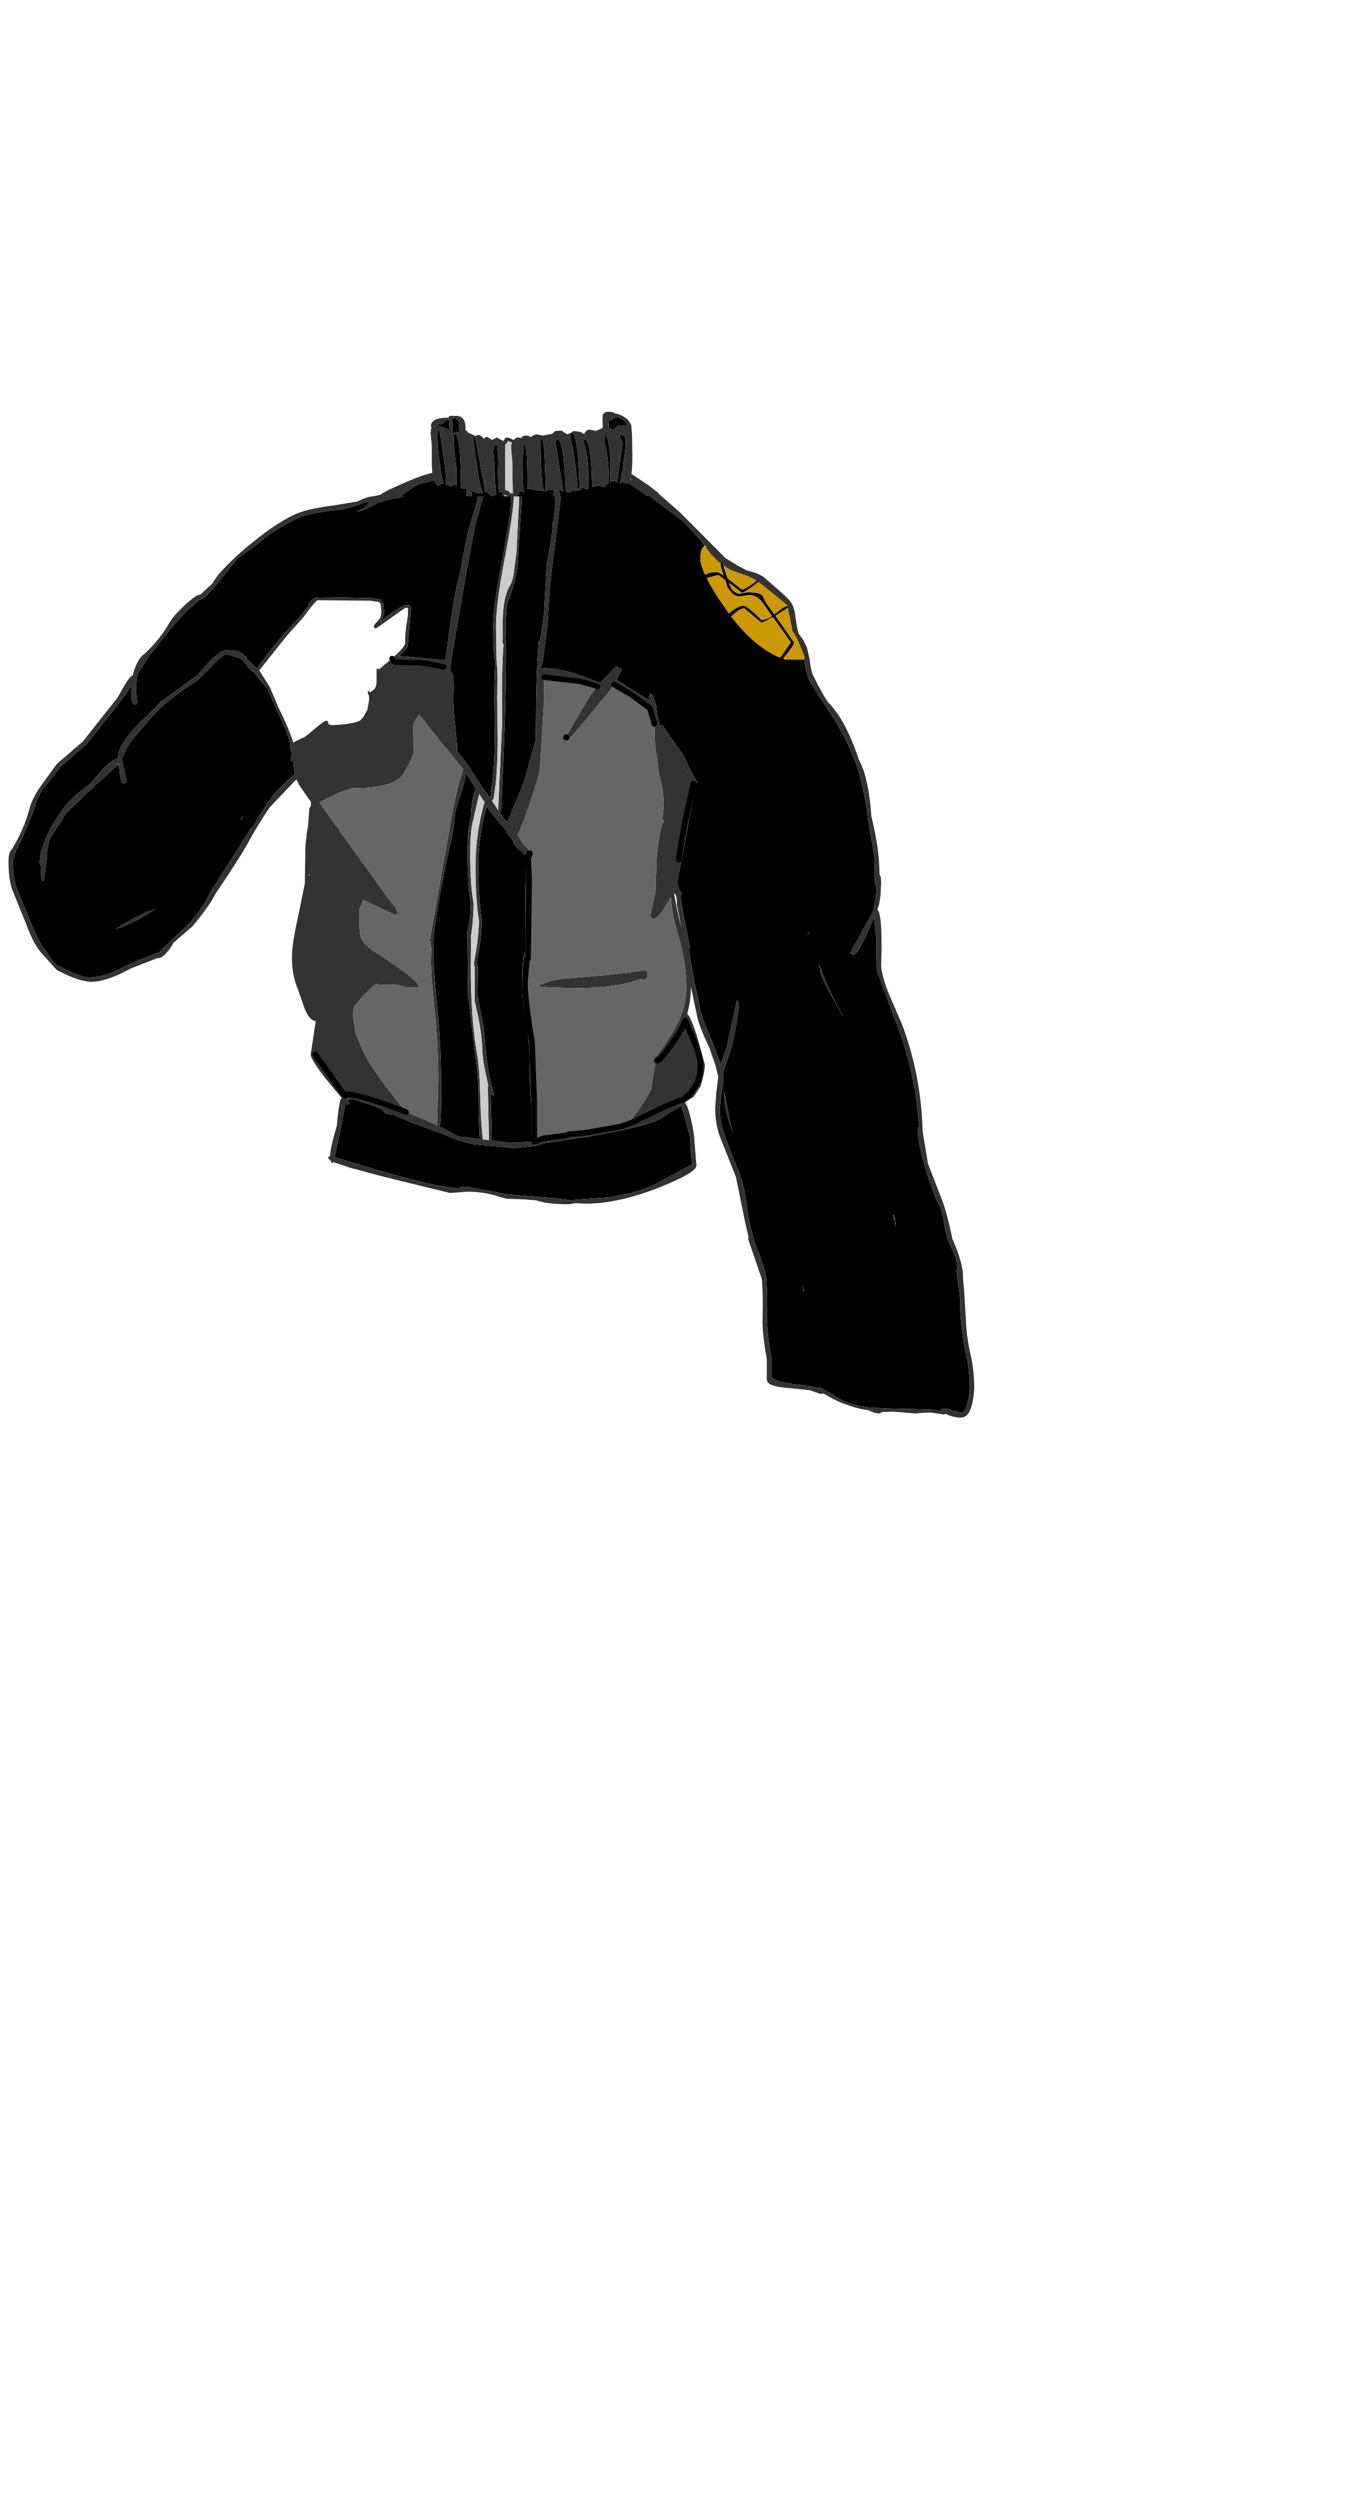 <?xml version="1.0" encoding="UTF-8"?>
<svg xmlns="http://www.w3.org/2000/svg" xmlns:xlink="http://www.w3.org/1999/xlink" width="355px" height="648px" viewBox="0 0 355 648" version="1.1">
<g id="surface1">
<path style=" stroke:none;fill-rule:evenodd;fill:rgb(0%,0%,0%);fill-opacity:1;" d="M 208.574 170.965 L 208.867 173.305 L 209.594 175.793 C 210.125 177.023 211.82 179.719 214.68 183.887 C 218.074 188.855 220.641 193.969 222.387 199.223 C 223.5 202.535 224.52 207.621 225.438 214.484 L 226.746 222.152 L 226.746 226.84 C 226.746 228.59 226.941 229.586 227.328 229.82 L 227.258 230.602 C 227.016 233.68 226.652 235.691 226.168 236.637 L 220.57 246.789 C 220.57 247.215 220.785 247.43 221.223 247.43 C 222.242 247.43 223.887 244.566 226.168 238.836 L 226.676 237.844 L 227.258 243.594 L 227.328 251.121 C 227.473 251.973 229.293 256.941 232.781 266.031 C 234.477 270.574 235.859 275.543 236.926 280.941 C 237.41 283.305 237.895 287 238.379 292.016 C 238.137 292.156 238.016 292.535 238.016 293.152 C 238.016 295.422 238.719 298.809 240.121 303.305 C 241.336 307.375 242.473 310.402 243.539 312.391 C 244.121 313.48 244.555 315.09 244.848 317.219 C 245.188 319.398 245.598 321.008 246.082 322.047 C 247.148 324.227 247.777 325.836 247.973 326.875 L 248.266 328.793 L 247.973 329.078 L 248.992 336.746 C 248.941 339.301 249.086 341.879 249.426 344.484 C 249.719 346.945 250.152 349.5 250.734 352.152 C 251.219 354.375 251.461 357.004 251.461 360.031 C 251.074 364.148 250.273 366.207 249.062 366.207 C 247.609 365.641 246.422 365.285 245.5 365.145 L 244.555 365.074 C 244.219 365.074 244.047 365.262 244.047 365.641 L 244.047 365.711 L 242.449 365.5 L 241.359 365.285 L 231.398 365.074 L 225.148 364.789 L 223.984 364.574 C 222.387 364.34 220.57 363.816 218.535 363.012 L 212.5 359.465 L 212.426 359.82 C 211.363 359.441 209.641 359.133 207.266 358.895 C 202.809 358.469 200.387 357.734 199.996 356.695 L 199.996 351.512 C 199.172 346.875 198.809 343.395 198.906 341.074 C 199.004 336.152 198.906 332.723 198.617 330.781 C 198.324 329.078 197.648 326.898 196.582 324.25 L 195.637 321.977 C 194.57 317.715 193.965 314.949 193.82 313.668 C 193.336 309.789 192.754 306.879 192.074 304.938 L 188.512 295.992 C 187.254 292.727 186.621 289.84 186.621 287.328 L 187.059 283.426 L 187.496 281.367 L 187.496 280.441 L 187.641 279.945 L 187.496 278.242 L 187.496 277.887 L 187.566 277.816 L 189.602 271.852 C 190.91 266.312 191.566 262.312 191.566 259.852 C 191.566 259.523 191.395 259.355 191.059 259.355 L 188.512 271.141 L 187.059 275.402 L 186.914 275.828 L 185.023 270.785 C 183.035 266.195 181.922 263.262 181.68 261.984 L 179.789 252.965 L 178.625 246.152 L 178.918 245.512 L 177.246 236.992 L 176.375 231.949 L 176.809 231.879 L 176.883 231.949 L 176.082 230.461 L 175.793 229.395 L 175.793 229.039 L 175.574 228.758 L 176.664 223.43 L 180.371 203.195 L 180.879 202.629 L 180.445 202.203 L 178.41 198.367 C 178.07 197.184 177.172 195.602 175.719 193.613 L 171.723 187.859 C 171.527 187.859 171.383 187.957 171.285 188.145 L 170.922 187.719 L 170.848 186.867 L 170.484 185.66 L 170.195 183.246 L 170.195 182.891 L 170.121 182.82 L 169.25 180.121 L 168.957 180.336 L 168.742 179.484 L 168.23 180.547 L 168.305 181.398 L 164.887 179.414 L 159.945 176.219 L 160.164 175.578 L 160.164 175.508 L 161.18 173.805 C 161.18 173.379 160.988 173.164 160.598 173.164 L 160.453 173.234 C 160.406 172.902 160.164 172.738 159.727 172.738 L 156.527 176.004 L 155.656 177 L 150.859 175.152 C 146.934 173.828 143.613 173.164 140.902 173.164 L 140.102 173.305 L 140.102 173.094 C 140.441 172.953 140.73 171.863 140.973 169.828 L 141.992 161.734 C 142.281 156.527 142.547 152.691 142.789 150.23 L 145.48 128.648 L 145.188 128.648 C 145.188 127.605 145.094 126.922 144.898 126.59 L 145.117 126.52 L 145.551 127.156 L 146.062 127.371 L 145.918 126.375 L 144.027 114.379 L 144.316 113.809 L 144.461 113.809 C 145.625 113.762 146.352 117.953 146.645 126.375 L 146.715 127.301 L 146.715 127.512 L 147.441 127.582 C 148.121 127.582 148.508 127.324 148.605 126.801 C 148.75 127.086 149.113 127.23 149.695 127.23 C 150.277 127.23 150.691 126.945 150.934 126.375 L 151.004 126.375 L 152.094 126.801 L 152.676 126.59 L 152.676 126.375 L 152.531 121.266 C 152.387 118.426 151.949 116.082 151.223 114.234 C 151.418 114.047 151.562 113.953 151.66 113.953 C 152.727 113.953 153.355 118.047 153.547 126.234 L 154.641 126.023 L 155.582 125.809 L 156.746 126.305 L 157.328 125.383 L 157.91 125.242 C 157.91 120.508 157.5 116.934 156.676 114.52 L 156.676 113.027 L 157.039 112.887 C 157.473 112.887 157.887 114.758 158.273 118.496 L 158.273 124.957 L 158.637 124.602 L 159.582 124.672 L 160.02 125.168 L 161.398 115.16 C 161.352 114.449 161.109 113.809 160.672 113.242 L 160.672 112.816 L 161.254 112.746 C 162.027 112.746 162.344 113.527 162.199 115.09 C 162.199 116.699 161.715 120.152 160.746 125.453 L 161.398 124.742 C 161.98 125.312 162.465 125.43 162.852 125.098 L 164.816 126.375 L 168.016 128.648 L 168.594 128.648 L 171.285 130.707 L 177.172 135.109 L 181.535 139.867 L 182.699 141.5 C 181.969 141.973 181.605 143.039 181.605 144.695 C 181.605 145.734 182.02 147.156 182.844 148.953 L 184.004 148.457 L 185.824 148.242 C 186.164 148.242 186.77 148.551 187.641 149.168 L 186.914 146.895 L 186.914 145.902 L 187.277 145.832 L 187.566 146.609 L 188.656 149.879 L 192.363 152.789 C 192.996 152.789 194.281 152.031 196.219 150.516 L 196.438 150.305 L 196.801 150.73 L 196.652 150.871 C 194.23 152.719 192.801 153.641 192.363 153.641 L 189.094 151.086 L 189.094 151.227 L 189.676 152.645 C 190.5 153.547 191.25 153.949 191.93 153.852 L 193.82 153.496 C 195.953 153.547 197.258 153.828 197.746 154.352 L 198.398 155.84 L 200.797 159.25 L 200.941 159.105 C 202.348 157.973 203.414 157.262 204.141 156.977 L 204.285 157.473 L 204.285 157.543 L 201.09 159.605 L 205.887 166.492 C 205.887 167.059 204.941 168.48 203.051 170.75 L 203.703 170.965 L 208.574 170.965 M 147.879 112.32 L 147.879 112.176 L 148.242 112.105 C 148.969 112.105 149.551 114.52 149.988 119.348 L 150.277 126.375 L 150.277 126.52 L 149.84 126.801 L 149.84 126.375 C 149.309 120.508 148.652 116.176 147.879 113.383 L 147.879 112.32 M 156.02 111.043 L 156.312 110.758 L 156.312 110.898 L 156.02 111.043 M 188.078 150.305 L 186.258 149.023 L 183.277 149.805 C 184.297 151.938 185.871 154.516 188.004 157.543 L 189.02 158.965 C 190.621 157.641 191.879 156.977 192.801 156.977 C 193.383 156.977 194.934 158.207 197.453 160.668 C 198.277 160.668 199.199 160.336 200.215 159.676 L 197.746 156.195 C 196.531 154.492 194.91 153.898 192.875 154.422 C 191.082 154.941 189.652 154.137 188.586 152.008 L 188.078 150.305 M 189.602 159.746 C 193.672 165.094 197.914 168.668 202.324 170.465 L 205.086 166.492 L 200.434 159.957 L 197.527 161.449 L 193.02 157.688 C 192.34 157.688 191.516 158.113 190.547 158.965 L 189.602 159.746 M 159.727 110.828 L 158.855 111.469 C 158.562 111.23 158.227 111.043 157.836 110.898 L 157.836 108.91 L 158.781 108.84 L 158.855 108.414 C 159.293 108.602 159.559 108.484 159.656 108.059 C 160.867 108.199 161.836 108.793 162.562 109.836 L 162.27 110.402 L 161.473 110.188 C 160.355 110.141 159.777 110.355 159.727 110.828 M 133.777 128.648 L 134.285 128.293 L 134.648 127.656 L 135.086 127.086 L 135.449 127.441 L 135.738 127.582 L 135.887 127.582 L 135.668 126.375 L 135.594 124.672 L 135.594 121.121 C 135.594 118.094 135.668 116.152 135.812 115.301 L 136.031 115.301 C 136.516 115.254 136.758 118.945 136.758 126.375 L 136.758 126.945 L 136.977 126.59 L 138.5 126.945 L 141.047 127.301 L 140.828 126.375 C 140.391 124.293 140.172 120.246 140.172 114.234 C 140.125 114.141 140.148 114.023 140.246 113.883 L 140.535 113.809 C 141.023 113.809 141.336 118 141.48 126.375 L 141.48 126.66 L 141.41 127.23 L 141.117 127.371 L 141.191 127.441 L 142.574 126.801 L 143.664 127.086 L 143.371 128.648 L 143.953 128.648 L 143.953 131.773 L 143.59 134.543 L 143.371 135.18 L 143.301 136.883 L 143.008 139.371 L 141.773 146.043 L 141.191 156.836 C 141.145 158.824 140.707 162.137 139.883 166.773 L 139.738 165.992 C 139.254 170.348 138.988 178.891 138.938 191.625 L 135.957 202.344 L 131.598 213.066 L 130.797 212.285 L 129.996 211.148 L 129.562 210.508 L 129.562 210.438 L 129.926 210.297 C 130.797 193.211 131.234 179.293 131.234 168.551 L 131.086 165.285 C 131.137 161.07 131.281 158.184 131.523 156.621 C 133.172 152.172 134.066 148.812 134.215 146.539 L 135.375 128.648 L 133.777 128.648 M 30.848 198.156 C 30.992 201.422 31.453 203.055 32.23 203.055 C 32.617 203.055 32.809 202.77 32.809 202.203 L 31.574 196.664 C 32.688 194.109 33.973 192.027 35.426 190.418 C 39.012 186.203 41.098 183.863 41.68 183.387 C 45.699 179.98 48.777 177.73 50.91 176.645 L 54.762 172.809 C 56.652 170.727 57.938 169.684 58.617 169.684 C 59.293 169.684 60.383 169.969 61.887 170.539 L 62.539 170.75 L 64.359 172.879 L 64.141 173.094 C 64.77 173.141 65.133 173.426 65.23 173.945 L 65.305 173.805 L 65.305 173.875 L 65.957 174.441 L 69.301 178.488 L 71.844 184.238 C 73.59 187.742 74.754 190.629 75.336 192.902 L 75.117 193.113 L 75.551 194.82 L 75.48 197.445 L 75.914 196.809 L 76.496 200.711 C 75.867 201.09 74.898 201.918 73.59 203.195 C 71.555 205.184 70.102 206.887 69.227 208.309 L 65.375 214.484 L 65.156 214.484 L 59.922 222.793 L 54.617 231.098 C 53.113 234.223 51.199 237.016 48.875 239.477 L 40.953 247.074 L 40.66 247.004 L 33.246 249.984 C 29.418 252.211 26 253.32 22.996 253.32 C 21.594 253.32 19.047 252.352 15.363 250.41 C 14.492 249.938 13.789 249.297 13.258 248.492 L 11.949 246.504 C 10.688 245.039 9.332 242.48 7.879 238.836 L 4.461 230.531 C 3.734 228.496 3.371 226.082 3.371 223.289 L 4.098 220.59 L 4.098 220.52 C 4.629 219.762 5.285 218.414 6.059 216.473 L 8.75 210.082 C 9.43 207.527 10.277 205.609 11.293 204.332 L 15.727 198.652 L 22.414 192.902 L 26.996 187.152 C 30.68 182.605 33.078 179.387 34.191 177.496 L 34.117 179.059 L 34.117 180.832 C 34.215 182.016 34.508 182.605 34.992 182.605 C 35.379 182.605 35.574 182.395 35.574 181.969 L 35.281 179.059 C 35.281 176.977 35.453 175.461 35.789 174.512 L 38.77 169.898 L 44.512 162.656 L 48.074 158.68 L 51.711 155.484 C 52.484 155.438 53.648 154.469 55.199 152.574 L 58.688 148.387 L 61.523 144.836 L 66.539 141.145 C 69.688 138.445 73.25 136.152 77.223 134.258 C 79.016 133.359 82.797 132.625 88.562 132.055 C 89.438 131.961 91.883 131.203 95.906 129.785 C 95.664 130.637 94.766 131.488 93.215 132.34 L 92.488 132.695 C 94.137 132.316 95.93 131.535 97.867 130.352 L 102.086 129.145 L 102.449 129.074 L 102.594 129.215 L 104.992 128.648 L 103.684 128.648 L 104.555 128.082 L 107.027 126.375 L 107.609 126.023 C 108.285 125.594 109.426 125.219 111.023 124.887 L 112.551 124.461 C 112.844 125.312 113.254 125.762 113.789 125.809 L 114.66 125.312 L 115.023 125.383 C 113.957 120.746 113.422 116.344 113.422 112.176 C 113.422 111.75 113.57 111.469 113.859 111.324 C 114.441 113.977 115.047 118.141 115.676 123.82 L 115.676 125.668 C 116.113 125.668 116.574 125.809 117.059 126.094 L 117.859 125.453 L 118.438 126.094 C 118.344 124.863 118.316 123.254 118.367 121.266 C 117.883 117.621 117.641 115.113 117.641 113.738 C 117.641 113.125 117.738 112.746 117.93 112.602 L 118.074 112.602 C 118.996 112.602 119.48 117.195 119.531 126.375 L 119.531 126.52 L 120.258 126.59 L 121.129 126.73 L 120.84 128.648 L 122.363 128.648 L 122.363 128.152 C 122.363 127.633 122.172 127.395 121.781 127.441 L 121.637 127.867 L 121.711 127.016 L 122 127.23 C 122.484 127.23 123.043 127.395 123.672 127.727 L 124.035 127.727 L 125.273 127.867 L 124.691 126.375 C 124.207 124.34 123.551 120.176 122.727 113.883 C 122.727 113.504 122.801 113.242 122.945 113.102 L 123.164 113.102 L 125.637 126.375 L 125.637 126.52 L 125.781 127.441 L 125.781 127.727 L 126.07 127.301 L 127.672 128.648 L 128.688 128.082 L 128.469 126.375 C 128.324 125.004 128.254 123.301 128.254 121.266 L 127.961 117.855 C 127.863 116.391 128.105 115.418 128.688 114.945 C 129.172 116.461 129.32 118.992 129.125 122.543 L 129.27 126.375 L 129.414 127.727 L 129.926 127.441 L 130.215 127.582 L 130.215 127.797 L 130.434 128.082 L 130.289 128.648 L 132.469 128.648 L 132.469 129.645 C 132.516 131.773 132.371 133.359 132.031 134.398 L 130.504 143.77 C 128.762 152.148 127.891 158.324 127.891 162.301 C 127.891 167.32 128.059 170.371 128.398 171.461 L 128.469 171.461 C 128.18 174.82 128.105 180.219 128.254 187.648 C 128.398 195.078 128.059 200.973 127.234 205.328 L 127.234 206.25 L 127.016 206.746 L 125.055 204.047 L 121.129 197.941 L 118.512 194.746 L 118.512 192.902 L 117.641 184.098 L 117.566 180.621 C 117.762 176.359 117.543 174.23 116.914 174.23 L 116.84 173.164 L 116.984 171.176 L 120.91 148.527 L 123.383 135.395 L 125.344 128.648 L 123.891 128.648 L 123.527 130.637 L 121.637 136.812 C 121.008 139.273 120.23 143.133 119.312 148.387 C 118.246 151.793 117.008 159.152 115.605 170.465 L 115.461 171.105 L 104.918 170.113 L 103.828 170.039 L 103.465 170.039 C 105.016 168.762 105.793 167.723 105.793 166.918 L 106.52 158.398 C 106.711 157.309 106.422 156.766 105.645 156.766 C 104.727 156.766 103.055 157.688 100.629 159.531 L 98.742 161.023 C 99.32 160.031 99.613 159.227 99.613 158.609 L 99.469 156.551 L 98.812 155.559 C 98.523 155.367 98.184 155.25 97.797 155.203 L 97.504 155.059 L 89.219 154.848 L 82.676 154.918 L 82.238 154.848 C 81.125 154.941 80.324 155.676 79.84 157.047 L 78.023 159.531 L 73.734 164.148 C 69.859 168.785 67.508 171.816 66.684 173.234 L 65.957 172.668 L 65.812 172.527 L 65.52 172.242 L 63.922 170.75 L 63.996 170.395 L 62.902 169.402 C 62.273 168.977 61.402 168.691 60.289 168.551 L 58.762 168.48 C 57.742 168.48 56.242 169.496 54.254 171.531 L 50.984 175.152 L 41.68 181.898 L 34.992 188.641 C 32.082 191.812 30.629 194.273 30.629 196.027 L 30.629 196.594 C 29.516 196.734 28.109 197.73 26.414 199.574 L 23.508 203.055 C 20.016 205.562 17.547 207.883 16.09 210.012 C 13.426 213.703 11.707 217.043 10.93 220.023 C 10.738 220.211 10.59 220.59 10.496 221.16 L 10.348 222.648 C 10.203 223.551 10.301 224.164 10.641 224.496 L 10.641 225.137 C 10.496 227.312 10.738 228.402 11.367 228.402 L 12.238 221.871 L 12.094 221.441 L 12.82 217.609 L 17.109 210.793 L 23.871 204.332 L 24.305 203.906 L 30.484 198.297 L 30.848 198.156 M 144.246 126.945 L 144.391 126.875 L 144.316 127.441 L 144.246 126.945 M 133.703 214.555 L 133.34 215.336 L 133.051 214.91 L 133.559 214.344 L 133.703 214.555 M 125.344 212.641 L 126.219 208.875 C 127.137 210.438 128.641 212.355 130.723 214.629 L 131.668 215.621 L 131.379 215.836 L 132.906 217.68 L 133.27 218.391 L 133.051 218.531 L 133.777 219.312 L 134.578 220.449 L 134.867 220.309 L 136.613 221.871 C 136.32 225.609 136.176 232.305 136.176 241.961 L 136.176 246.578 C 135.645 247.762 135.375 250.387 135.375 254.457 C 135.375 257.297 135.715 260.586 136.395 264.324 C 137.023 268.066 137.34 271.828 137.34 275.613 C 137.34 280.395 137.484 283.945 137.773 286.266 L 137.773 291.59 C 137.773 293.578 137.848 295.02 137.992 295.922 L 132.176 296.203 L 127.527 295.566 L 127.527 294.289 L 127.234 283.281 L 127.816 283.992 L 128.18 283.781 C 126.871 279.805 125.977 274.055 125.488 266.527 L 123.82 257.938 L 123.891 250.977 L 124.035 250.766 L 123.672 249.344 C 124.496 245.371 124.91 241.773 124.91 238.555 C 124.328 234.152 124.035 229.441 124.035 224.426 C 124.035 220.355 124.473 216.426 125.344 212.641 M 117.203 108.484 L 117.496 108.414 C 118.223 108.367 118.707 108.676 118.949 109.336 L 119.094 110.543 L 119.094 111.68 L 119.312 112.25 L 119.238 112.32 C 118.949 112.035 118.656 111.918 118.367 111.965 L 117.566 112.25 L 117.348 111.965 L 117.348 109.406 L 117.203 108.91 L 117.203 108.484 M 116.258 108.84 L 116.477 108.84 L 116.477 111.324 L 116.188 111.324 C 115.023 110.758 114.102 110.473 113.422 110.473 L 113.859 109.906 C 114.441 110.047 114.852 109.859 115.094 109.336 C 115.531 109.102 115.918 108.934 116.258 108.84 M 62.395 212.285 L 62.613 212.426 L 62.902 211.504 L 62.688 211.789 L 62.395 212.285 M 120.766 200.355 L 123.383 204.402 C 122.605 206.109 122.172 208.664 122.074 212.07 C 121.492 214.012 121.203 217.09 121.203 221.301 C 121.203 226.648 121.492 230.887 122.074 234.012 C 122.074 236.566 121.781 239.074 121.203 241.535 L 121.348 257.793 L 123.672 277.176 C 123.965 278.879 124.109 282.855 124.109 289.105 L 124.398 295.211 L 120.258 294.641 L 119.82 294.785 L 118.512 294.359 L 114.367 292.156 L 113.934 291.945 C 114.32 291.566 114.465 287.613 114.367 280.086 C 114.367 273.793 114.055 267.566 113.422 261.414 C 112.793 255.309 112.48 251.285 112.48 249.344 L 112.332 244.09 C 112.672 239.785 113.836 232.73 115.824 222.934 C 117.133 217.727 117.832 213.895 117.93 211.434 C 117.93 210.723 118.414 208.973 119.383 206.18 C 120.207 203.719 120.668 201.777 120.766 200.355 M 89.652 285.766 L 90.016 286.266 C 90.406 286.266 90.598 286.074 90.598 285.695 L 90.016 284.914 L 91.688 284.988 L 92.633 285.199 L 93.07 285.34 L 94.234 285.766 C 96.316 286.336 97.941 286.949 99.105 287.613 L 99.25 287.684 C 99.59 288.535 100.535 288.961 102.086 288.961 L 106.156 290.738 L 114.73 293.859 L 116.914 294.785 C 118.852 295.59 120.812 296.18 122.801 296.559 L 133.414 297.555 L 139.012 296.984 L 140.828 296.348 L 151.004 294.855 L 151.875 294.785 L 152.676 294.57 L 158.711 293.434 L 159.582 293.293 L 159.801 293.223 L 160.891 293.008 C 166.074 291.875 169.395 290.926 170.848 290.168 L 176.664 286.547 L 178.918 294.57 L 179.207 299.398 L 179.57 301.742 L 169.902 306.926 C 167.285 308.062 165.203 308.816 163.652 309.195 L 158.273 310.262 L 149.625 310.902 C 149.141 310.902 148.824 310.996 148.68 311.184 L 143.227 310.477 L 131.668 309.551 L 120.984 307.562 C 119.867 307.562 119.191 307.707 118.949 307.988 C 115.555 307.848 109.16 306.453 99.758 303.801 L 86.746 299.895 L 88.129 293.578 L 89.652 285.766 M 218.535 263.047 C 217.32 261.297 215.746 258.125 213.809 253.535 L 212.281 249.699 L 212.938 252.824 C 214.777 256.66 216.668 260.16 218.605 263.332 L 218.535 263.047 M 40.441 235.43 L 39.645 235.855 L 37.391 236.637 C 34.191 238.246 31.746 239.617 30.047 240.754 C 33.586 239.617 37.051 237.844 40.441 235.43 M 209.812 241.535 L 209.883 241.465 L 209.301 242.387 L 209.812 241.82 L 209.812 241.535 M 187.785 283.922 C 187.785 286.383 188.562 289.648 190.113 293.719 C 189.676 292.301 189.312 290.785 189.02 289.176 L 187.785 282.855 L 187.785 283.922 M 232.344 318 L 231.98 314.949 L 231.473 314.805 L 232.344 318 M 208.355 334.613 L 208.43 334.684 L 208.574 334.543 L 207.992 333.336 L 208.355 334.613 "/>
<path style=" stroke:none;fill-rule:evenodd;fill:rgb(20%,20%,20%);fill-opacity:1;" d="M 182.699 141.5 L 181.535 139.867 L 177.172 135.109 L 171.285 130.707 L 168.594 128.648 L 168.016 128.648 L 164.816 126.375 L 162.852 125.098 C 162.465 125.43 161.98 125.312 161.398 124.742 L 160.746 125.453 C 161.715 120.152 162.199 116.699 162.199 115.09 C 162.344 113.527 162.027 112.746 161.254 112.746 L 160.672 112.816 L 160.672 113.242 C 161.109 113.809 161.352 114.449 161.398 115.16 L 160.02 125.168 L 159.582 124.672 L 158.637 124.602 L 158.273 124.957 L 158.273 118.496 C 157.887 114.758 157.473 112.887 157.039 112.887 L 156.676 113.027 L 156.676 114.52 C 157.5 116.934 157.91 120.508 157.91 125.242 L 157.328 125.383 L 156.746 126.305 L 155.582 125.809 L 154.641 126.023 L 153.547 126.234 C 153.355 118.047 152.727 113.953 151.66 113.953 C 151.562 113.953 151.418 114.047 151.223 114.234 C 151.949 116.082 152.387 118.426 152.531 121.266 L 152.676 126.375 L 152.676 126.59 L 152.094 126.801 L 151.004 126.375 L 150.934 126.375 C 150.691 126.945 150.277 127.23 149.695 127.23 C 149.113 127.23 148.75 127.086 148.605 126.801 C 148.508 127.324 148.121 127.582 147.441 127.582 L 146.715 127.512 L 146.715 127.301 L 146.645 126.375 C 146.352 117.953 145.625 113.762 144.461 113.809 L 144.316 113.809 L 144.027 114.379 L 145.918 126.375 L 146.062 127.371 L 145.551 127.156 L 145.117 126.52 L 144.898 126.59 C 145.094 126.922 145.188 127.605 145.188 128.648 L 145.48 128.648 L 142.789 150.23 C 142.547 152.691 142.281 156.527 141.992 161.734 L 140.973 169.828 C 140.73 171.863 140.441 172.953 140.102 173.094 L 140.102 173.305 L 140.902 173.164 C 143.613 173.164 146.934 173.828 150.859 175.152 L 155.656 177 L 156.527 176.004 L 159.727 172.738 C 160.164 172.738 160.406 172.902 160.453 173.234 L 160.598 173.164 C 160.988 173.164 161.18 173.379 161.18 173.805 L 160.164 175.508 L 160.164 175.578 L 159.945 176.219 L 164.887 179.414 L 168.305 181.398 L 168.23 180.547 L 168.742 179.484 L 168.957 180.336 L 169.25 180.121 L 170.121 182.82 L 170.195 182.891 L 170.195 183.246 L 170.484 185.66 L 170.848 186.867 L 170.922 187.719 L 171.285 188.145 C 171.383 187.957 171.527 187.859 171.723 187.859 L 175.719 193.613 C 177.172 195.602 178.07 197.184 178.41 198.367 L 180.445 202.203 L 180.879 202.629 L 180.371 203.195 L 176.664 223.43 L 175.574 228.758 L 175.793 229.039 L 175.793 229.395 L 176.082 230.461 L 176.883 231.949 L 176.809 231.879 L 176.375 231.949 L 177.246 236.992 L 178.918 245.512 L 178.625 246.152 L 179.789 252.965 L 181.68 261.984 C 181.922 263.262 183.035 266.195 185.023 270.785 L 186.914 275.828 L 187.059 275.402 L 188.512 271.141 L 191.059 259.355 C 191.395 259.355 191.566 259.523 191.566 259.852 C 191.566 262.312 190.91 266.312 189.602 271.852 L 187.566 277.816 L 187.496 277.887 L 187.496 278.242 L 187.641 279.945 L 187.496 280.441 L 187.496 281.367 L 187.059 283.426 L 186.621 287.328 C 186.621 289.84 187.254 292.727 188.512 295.992 L 192.074 304.938 C 192.754 306.879 193.336 309.789 193.82 313.668 C 193.965 314.949 194.57 317.715 195.637 321.977 L 196.582 324.25 C 197.648 326.898 198.324 329.078 198.617 330.781 C 198.906 332.723 199.004 336.152 198.906 341.074 C 198.809 343.395 199.172 346.875 199.996 351.512 L 199.996 356.695 C 200.387 357.734 202.809 358.469 207.266 358.895 C 209.641 359.133 211.363 359.441 212.426 359.82 L 212.5 359.465 L 218.535 363.012 C 220.57 363.816 222.387 364.34 223.984 364.574 L 225.148 364.789 L 231.398 365.074 L 241.359 365.285 L 242.449 365.5 L 244.047 365.711 L 244.047 365.641 C 244.047 365.262 244.219 365.074 244.555 365.074 L 245.5 365.145 C 246.422 365.285 247.609 365.641 249.062 366.207 C 250.273 366.207 251.074 364.148 251.461 360.031 C 251.461 357.004 251.219 354.375 250.734 352.152 C 250.152 349.5 249.719 346.945 249.426 344.484 C 249.086 341.879 248.941 339.301 248.992 336.746 L 247.973 329.078 L 248.266 328.793 L 247.973 326.875 C 247.777 325.836 247.148 324.227 246.082 322.047 C 245.598 321.008 245.188 319.398 244.848 317.219 C 244.555 315.09 244.121 313.48 243.539 312.391 C 242.473 310.402 241.336 307.375 240.121 303.305 C 238.719 298.809 238.016 295.422 238.016 293.152 C 238.016 292.535 238.137 292.156 238.379 292.016 C 237.895 287 237.41 283.305 236.926 280.941 C 235.859 275.543 234.477 270.574 232.781 266.031 C 229.293 256.941 227.473 251.973 227.328 251.121 L 227.258 243.594 L 226.676 237.844 L 226.168 238.836 C 223.887 244.566 222.242 247.43 221.223 247.43 C 220.785 247.43 220.57 247.215 220.57 246.789 L 226.168 236.637 C 226.652 235.691 227.016 233.68 227.258 230.602 L 227.328 229.82 C 226.941 229.586 226.746 228.59 226.746 226.84 L 226.746 222.152 L 225.438 214.484 C 224.52 207.621 223.5 202.535 222.387 199.223 C 220.641 193.969 218.074 188.855 214.68 183.887 C 211.82 179.719 210.125 177.023 209.594 175.793 L 208.867 173.305 L 208.574 170.965 L 208.574 170.113 L 206.613 165.355 L 205.523 163.652 L 204.285 157.543 L 204.285 157.473 L 204.141 156.977 L 203.996 156.766 L 203.34 156.266 L 203.34 156.195 L 198.254 152.078 L 196.652 150.871 L 196.801 150.73 L 196.438 150.305 L 196.219 150.516 C 195.395 149.996 194.496 149.547 193.527 149.168 L 189.676 147.816 L 187.566 146.609 L 187.277 145.832 L 186.914 145.902 L 186.914 146.113 C 185.652 145.074 184.395 143.746 183.133 142.137 L 183.207 141.785 L 182.914 141.355 L 182.844 141.355 L 182.699 141.5 M 156.312 110.758 L 156.238 109.055 L 156.238 107.773 C 156.434 107.066 156.918 106.711 157.691 106.711 C 158.562 106.711 159.145 106.852 159.438 107.137 C 160.211 107.23 161.059 107.562 161.98 108.129 C 162.902 108.746 163.363 109.336 163.363 109.906 L 163.434 109.836 L 163.508 109.551 C 163.797 110.449 163.941 112.461 163.941 115.586 C 164.039 118.758 163.969 121.172 163.727 122.828 L 168.016 125.668 L 170.777 127.797 L 170.777 127.938 L 176.301 132.766 L 186.77 143.273 L 188.078 144.625 L 191.203 146.539 L 193.746 147.891 C 196.219 148.41 197.988 149.262 199.051 150.445 L 202.324 153.285 C 203.922 154.656 204.941 155.746 205.375 156.551 C 205.859 157.449 206.176 158.703 206.32 160.312 L 206.758 162.941 L 207.121 164.219 L 208.285 165.852 L 209.23 167.77 L 209.883 170.539 C 210.176 172.855 210.488 174.348 210.828 175.012 C 212.863 179.082 214.246 181.496 214.973 182.254 C 217.879 185.234 220.473 190.133 222.75 196.949 C 224.445 200.074 225.512 204.949 225.949 211.574 C 227.352 217.254 228.055 222.129 228.055 226.199 L 228.055 226.625 C 228.445 226.91 228.566 228.07 228.418 230.105 C 228.418 232.094 228.129 233.984 227.547 235.785 C 228.469 236.637 228.781 241.535 228.492 250.48 C 228.688 252.469 229.414 254.977 230.672 258.008 L 233.871 265.391 C 237.215 274.242 239.008 283.52 239.25 293.223 L 240.633 301.602 L 244.41 311.328 C 245.234 313.551 246.082 316.793 246.957 321.055 C 248.797 325.266 249.719 328.484 249.719 330.711 L 249.719 331.277 L 250.008 334.473 L 250.59 344.199 C 250.785 346.566 251.219 349.191 251.898 352.078 C 252.383 354.543 252.625 357.121 252.625 359.82 C 252.336 364.883 251.195 367.414 249.207 367.414 C 248.047 367.414 246.859 367.156 245.648 366.633 L 245.066 366.352 L 244.992 366.633 L 242.52 366.281 C 241.551 366.043 239.855 366.066 237.434 366.352 L 231.473 365.852 L 228.566 365.996 C 228.227 366.562 227.086 366.398 225.148 365.5 L 223.984 365.285 C 222.824 365.145 220.957 364.598 218.387 363.652 C 216.984 363.086 215.359 362.258 213.52 361.168 L 212.793 361.309 L 210.027 360.316 L 203.125 359.605 C 200.266 359.32 198.836 358.613 198.836 357.477 L 198.836 352.293 C 198.012 347.652 197.648 344.176 197.746 341.855 C 197.84 336.602 197.77 333.125 197.527 331.418 L 193.965 321.055 L 194.109 320.699 L 193.094 316.156 L 190.84 305.078 L 186.984 295.352 C 185.969 292.984 185.461 290.266 185.461 287.188 L 185.75 283.07 L 186.043 280.867 L 186.258 279.094 L 185.531 276.113 L 184.004 271.711 C 181.969 267.402 180.855 264.445 180.66 262.836 L 179.137 255.664 L 179.137 256.09 C 179.137 258.363 178.82 260.586 178.191 262.766 C 178.82 263.191 179.742 265.367 180.953 269.297 L 182.77 275.898 C 182.77 277.223 182.406 279.094 181.68 281.508 L 179.863 284.277 L 177.754 285.625 L 177.684 285.766 L 177.684 285.84 C 178.359 286.598 179.109 289.27 179.934 293.859 L 180.59 302.027 L 180.59 302.168 L 180.445 302.594 C 179.668 303.824 176.496 305.551 170.922 307.777 C 163.848 310.57 157.5 311.965 151.875 311.965 L 149.332 311.824 L 147.66 312.109 C 143.734 312.109 140.875 311.777 139.082 311.113 L 135.594 310.828 L 131.449 310.688 L 129.488 310.191 C 127.355 309.387 124.641 308.938 121.348 308.844 L 116.695 309.195 L 106.52 306.711 L 98.23 304.652 L 90.598 302.594 L 86.383 301.176 L 86.094 301.602 L 85.801 300.891 L 85.074 300.18 C 85.074 299.895 85.246 299.73 85.582 299.684 C 85.68 297.934 86.262 295.328 87.328 291.875 C 87.617 288.465 87.957 286.121 88.344 284.844 L 88.711 284.703 L 84.637 279.805 C 81.926 276.301 80.566 274.148 80.566 273.344 L 81.875 264.609 C 80.809 264.609 79.84 263.52 78.969 261.344 L 77.297 256.516 C 76.23 254.008 75.699 251.285 75.699 248.352 C 75.699 245.984 76.156 242.742 77.078 238.625 L 79.043 229.039 L 79.188 219.312 C 79.43 216.805 79.648 215.172 79.84 214.414 L 80.203 209.727 C 80.203 209.352 80.324 209.137 80.566 209.09 L 80.641 207.883 L 77.586 203.48 L 76.859 201.988 L 70.102 209.09 C 69.133 210.32 67.484 212.922 65.156 216.898 C 63.898 219.457 60.773 224.426 55.781 231.809 C 54.812 233.797 52.848 236.566 49.891 240.117 L 45.023 244.305 C 43.473 247.004 42.09 248.352 40.879 248.352 L 40.734 248.352 L 33.973 250.977 C 29.758 253.297 26.34 254.457 23.723 254.457 C 21.594 254.457 18.586 253.441 14.711 251.406 L 11.148 247.43 C 9.598 245.914 8.121 243.215 6.715 239.336 L 3.152 230.531 C 2.523 228.781 2.207 226.367 2.207 223.289 C 2.207 221.633 2.473 220.613 3.008 220.234 C 5.141 216.781 6.715 213.137 7.73 209.301 C 8.168 207.691 9.137 205.801 10.641 203.621 L 14.781 197.941 L 21.469 192.191 L 25.906 186.582 L 30.484 180.832 C 32.52 177.047 33.781 175.152 34.266 175.152 L 34.41 175.152 L 34.629 174.16 C 35.453 171.695 36.348 170.184 37.316 169.613 C 40.031 167.059 42.113 164.527 43.57 162.02 C 44.441 160.41 45.895 158.68 47.93 156.836 C 49.867 155.035 51.152 154.137 51.781 154.137 L 51.93 154.137 L 55.055 151.227 C 56.023 149.664 56.945 148.457 57.816 147.605 C 60.289 145 62.93 142.59 65.738 140.363 C 69.664 137.191 73.176 134.871 76.277 133.406 C 78.312 132.41 81.586 131.629 86.094 131.062 L 92.633 129.996 C 94.426 129.098 95.809 128.648 96.777 128.648 L 98.668 128.223 C 99.59 127.559 100.535 127.039 101.504 126.66 C 106.445 124.34 109.984 122.969 112.117 122.543 L 111.969 120.625 L 111.969 115.441 L 111.68 112.531 C 111.629 111.82 111.703 111.254 111.898 110.828 L 111.75 110.473 C 111.75 109.004 113.18 108.273 116.039 108.273 L 116.402 108.273 L 116.332 107.988 L 116.766 107.848 L 116.914 107.703 L 116.984 107.773 L 117.277 107.703 L 117.277 107.848 L 118.223 107.773 C 120.062 107.773 120.887 109.031 120.691 111.539 L 121.129 111.609 L 121.129 111.965 L 123.164 112.957 L 124.109 112.746 C 124.496 112.746 124.957 113.078 125.488 113.738 C 125.684 113.406 125.977 113.242 126.363 113.242 L 127.598 114.023 L 128.832 113.383 L 130.504 114.309 L 130.941 113.738 C 130.992 113.504 131.258 113.383 131.742 113.383 L 133.195 114.023 L 133.27 113.953 L 133.27 114.023 C 133.559 113.598 133.922 113.383 134.359 113.383 L 135.23 113.527 C 135.375 113.102 135.766 112.887 136.395 112.887 C 136.926 112.887 137.34 113.027 137.629 113.312 C 138.113 112.84 138.672 112.602 139.301 112.602 L 140.754 112.887 L 143.152 112.461 L 143.879 111.75 L 145.117 111.609 L 145.918 111.68 L 146.062 111.965 L 147.078 112.531 L 147.879 112.32 L 147.879 113.383 C 148.652 116.176 149.309 120.508 149.84 126.375 L 149.84 126.801 L 150.277 126.52 L 150.277 126.375 L 149.988 119.348 C 149.551 114.52 148.969 112.105 148.242 112.105 L 148.605 111.75 C 150.059 111.75 151.004 112.012 151.441 112.531 C 151.781 111.82 152.238 111.418 152.82 111.324 L 154.277 111.609 L 154.422 111.68 L 154.641 111.68 L 154.641 111.609 L 156.02 111.043 L 156.312 110.898 L 156.312 110.758 M 187.422 145.617 L 187.566 145.758 L 187.422 145.617 M 159.727 110.828 C 159.777 110.355 160.355 110.141 161.473 110.188 L 162.27 110.402 L 162.562 109.836 C 161.836 108.793 160.867 108.199 159.656 108.059 C 159.559 108.484 159.293 108.602 158.855 108.414 L 158.781 108.84 L 157.836 108.91 L 157.836 110.898 C 158.227 111.043 158.562 111.23 158.855 111.469 L 159.727 110.828 M 163.434 124.246 L 163.941 124.531 L 163.434 124.105 L 163.434 124.246 M 129.562 210.508 L 129.996 211.148 L 130.797 212.285 L 131.598 213.066 L 135.957 202.344 L 138.938 191.625 C 138.988 178.891 139.254 170.348 139.738 165.992 L 139.883 166.773 C 140.707 162.137 141.145 158.824 141.191 156.836 L 141.773 146.043 L 143.008 139.371 L 143.301 136.883 L 143.371 135.18 L 143.59 134.543 L 143.953 131.773 L 143.953 128.648 L 143.371 128.648 L 143.664 127.086 L 142.574 126.801 L 141.191 127.441 L 141.117 127.371 L 141.41 127.23 L 141.48 126.66 L 141.48 126.375 C 141.336 118 141.023 113.809 140.535 113.809 L 140.246 113.883 C 140.148 114.023 140.125 114.141 140.172 114.234 C 140.172 120.246 140.391 124.293 140.828 126.375 L 141.047 127.301 L 138.5 126.945 L 136.977 126.59 L 136.758 126.945 L 136.758 126.375 C 136.758 118.945 136.516 115.254 136.031 115.301 L 135.812 115.301 C 135.668 116.152 135.594 118.094 135.594 121.121 L 135.594 124.672 L 135.668 126.375 L 135.887 127.582 L 135.738 127.582 L 135.449 127.441 L 135.086 127.086 L 134.648 127.656 L 134.285 128.293 L 133.777 128.648 L 133.195 128.648 L 133.195 129.215 C 133.195 131.348 132.445 136.434 130.941 144.48 C 129.391 152.48 128.617 158.422 128.617 162.301 L 128.762 171.246 C 129.051 173.566 129.102 176.715 128.906 180.691 L 129.051 191.34 C 129.051 198.062 128.688 203.34 127.961 207.172 L 127.742 207.242 L 127.598 207.598 L 129.27 210.082 L 129.199 209.445 L 130.215 187.152 C 130.07 178.441 130.191 171.695 130.578 166.918 L 130.359 166.844 L 130.359 160.668 C 130.457 156.691 131.062 153.758 132.176 151.863 C 132.809 150.777 133.195 149.332 133.34 147.535 L 133.922 143.203 L 134.648 128.648 L 135.375 128.648 L 134.215 146.539 C 134.066 148.812 133.172 152.172 131.523 156.621 C 131.281 158.184 131.137 161.07 131.086 165.285 L 131.234 168.551 C 131.234 179.293 130.797 193.211 129.926 210.297 L 129.562 210.438 L 129.488 210.438 L 129.562 210.508 M 133.484 115.23 L 133.484 115.301 L 133.559 115.301 L 133.484 115.23 M 132.543 116.508 C 132.492 115.75 132.566 115.16 132.758 114.734 L 131.812 114.309 L 131.016 115.301 L 131.016 126.945 L 132.176 127.441 L 132.105 127.656 L 132.469 127.867 L 132.977 127.867 L 132.832 119.488 L 132.543 116.508 M 130.871 128.648 L 130.289 128.648 L 130.434 128.082 L 130.215 127.797 L 130.215 127.582 L 129.926 127.441 L 129.414 127.727 L 129.27 126.375 L 129.125 122.543 C 129.32 118.992 129.172 116.461 128.688 114.945 C 128.105 115.418 127.863 116.391 127.961 117.855 L 128.254 121.266 C 128.254 123.301 128.324 125.004 128.469 126.375 L 128.688 128.082 L 127.672 128.648 L 126.07 127.301 L 125.781 127.727 L 125.781 127.441 L 125.637 126.52 L 125.637 126.375 L 123.164 113.102 L 122.945 113.102 C 122.801 113.242 122.727 113.504 122.727 113.883 C 123.551 120.176 124.207 124.34 124.691 126.375 L 125.273 127.867 L 124.035 127.727 L 123.672 127.727 C 123.043 127.395 122.484 127.23 122 127.23 L 121.711 127.016 L 121.637 127.867 L 121.781 127.441 C 122.172 127.395 122.363 127.633 122.363 128.152 L 122.363 128.648 L 120.84 128.648 L 121.129 126.73 L 120.258 126.59 L 119.531 126.52 L 119.531 126.375 C 119.48 117.195 118.996 112.602 118.074 112.602 L 117.93 112.602 C 117.738 112.746 117.641 113.125 117.641 113.738 C 117.641 115.113 117.883 117.621 118.367 121.266 C 118.316 123.254 118.344 124.863 118.438 126.094 L 117.859 125.453 L 117.059 126.094 C 116.574 125.809 116.113 125.668 115.676 125.668 L 115.676 123.82 C 115.047 118.141 114.441 113.977 113.859 111.324 C 113.57 111.469 113.422 111.75 113.422 112.176 C 113.422 116.344 113.957 120.746 115.023 125.383 L 114.66 125.312 L 113.789 125.809 C 113.254 125.762 112.844 125.312 112.551 124.461 L 111.023 124.887 C 109.426 125.219 108.285 125.594 107.609 126.023 L 107.027 126.375 L 104.555 128.082 L 103.684 128.648 L 104.992 128.648 L 102.594 129.215 L 102.449 129.074 L 102.086 129.145 L 97.867 130.352 C 95.93 131.535 94.137 132.316 92.488 132.695 L 93.215 132.34 C 94.766 131.488 95.664 130.637 95.906 129.785 C 91.883 131.203 89.438 131.961 88.562 132.055 C 82.797 132.625 79.016 133.359 77.223 134.258 C 73.25 136.152 69.688 138.445 66.539 141.145 L 61.523 144.836 L 58.688 148.387 L 55.199 152.574 C 53.648 154.469 52.484 155.438 51.711 155.484 L 48.074 158.68 L 44.512 162.656 L 38.77 169.898 L 35.789 174.512 C 35.453 175.461 35.281 176.977 35.281 179.059 L 35.574 181.969 C 35.574 182.395 35.379 182.605 34.992 182.605 C 34.508 182.605 34.215 182.016 34.117 180.832 L 34.117 179.059 L 34.191 177.496 C 33.078 179.387 30.68 182.605 26.996 187.152 L 22.414 192.902 L 15.727 198.652 L 11.293 204.332 C 10.277 205.609 9.43 207.527 8.75 210.082 L 6.059 216.473 C 5.285 218.414 4.629 219.762 4.098 220.52 L 4.098 220.59 L 3.371 223.289 C 3.371 226.082 3.734 228.496 4.461 230.531 L 7.879 238.836 C 9.332 242.48 10.688 245.039 11.949 246.504 L 13.258 248.492 C 13.789 249.297 14.492 249.938 15.363 250.41 C 19.047 252.352 21.594 253.32 22.996 253.32 C 26 253.32 29.418 252.211 33.246 249.984 L 40.66 247.004 L 40.953 247.074 L 48.875 239.477 C 51.199 237.016 53.113 234.223 54.617 231.098 L 59.922 222.793 L 65.156 214.484 L 65.375 214.484 L 69.227 208.309 C 70.102 206.887 71.555 205.184 73.59 203.195 C 74.898 201.918 75.867 201.09 76.496 200.711 L 75.914 196.809 L 75.48 197.445 L 75.551 194.82 L 75.117 193.113 L 75.336 192.902 C 74.754 190.629 73.59 187.742 71.844 184.238 L 69.301 178.488 L 65.957 174.441 L 65.305 173.875 L 65.305 173.805 L 65.23 173.945 C 65.133 173.426 64.77 173.141 64.141 173.094 L 64.359 172.879 L 62.539 170.75 L 61.887 170.539 C 60.383 169.969 59.293 169.684 58.617 169.684 C 57.938 169.684 56.652 170.727 54.762 172.809 L 50.91 176.645 C 48.777 177.73 45.699 179.98 41.68 183.387 C 41.098 183.863 39.012 186.203 35.426 190.418 C 33.973 192.027 32.688 194.109 31.574 196.664 L 32.809 202.203 C 32.809 202.77 32.617 203.055 32.23 203.055 C 31.453 203.055 30.992 201.422 30.848 198.156 L 30.848 197.941 L 30.484 198.297 L 24.305 203.906 L 23.871 204.332 L 17.109 210.793 L 12.82 217.609 L 12.094 221.441 L 12.238 221.871 L 11.367 228.402 C 10.738 228.402 10.496 227.312 10.641 225.137 L 10.641 224.496 C 10.301 224.164 10.203 223.551 10.348 222.648 L 10.496 221.16 C 10.59 220.59 10.738 220.211 10.93 220.023 C 11.707 217.043 13.426 213.703 16.09 210.012 C 17.547 207.883 20.016 205.562 23.508 203.055 L 26.414 199.574 C 28.109 197.73 29.516 196.734 30.629 196.594 L 30.629 196.027 C 30.629 194.273 32.082 191.812 34.992 188.641 L 41.68 181.898 L 50.984 175.152 L 54.254 171.531 C 56.242 169.496 57.742 168.48 58.762 168.48 L 60.289 168.551 C 61.402 168.691 62.273 168.977 62.902 169.402 L 63.996 170.395 L 63.922 170.75 L 65.52 172.242 L 65.812 172.527 L 65.957 172.668 L 66.684 173.234 C 67.508 171.816 69.859 168.785 73.734 164.148 L 78.023 159.531 L 79.84 157.047 C 80.324 155.676 81.125 154.941 82.238 154.848 L 82.676 154.918 L 89.219 154.848 L 97.504 155.059 L 97.797 155.203 C 98.184 155.25 98.523 155.367 98.812 155.559 L 99.469 156.551 L 99.613 158.609 C 99.613 159.227 99.32 160.031 98.742 161.023 L 100.629 159.531 C 103.055 157.688 104.727 156.766 105.645 156.766 C 106.422 156.766 106.711 157.309 106.52 158.398 L 105.793 166.918 C 105.793 167.723 105.016 168.762 103.465 170.039 L 103.828 170.039 L 104.918 170.113 L 115.461 171.105 L 115.605 170.465 C 117.008 159.152 118.246 151.793 119.312 148.387 C 120.23 143.133 121.008 139.273 121.637 136.812 L 123.527 130.637 L 123.891 128.648 L 125.344 128.648 L 123.383 135.395 L 120.91 148.527 L 116.984 171.176 L 116.84 173.164 L 116.914 174.23 C 117.543 174.23 117.762 176.359 117.566 180.621 L 117.641 184.098 L 118.512 192.902 L 118.512 194.746 L 121.129 197.941 L 125.055 204.047 L 127.016 206.746 L 127.234 206.25 L 127.234 205.328 C 128.059 200.973 128.398 195.078 128.254 187.648 C 128.105 180.219 128.18 174.82 128.469 171.461 L 128.398 171.461 C 128.059 170.371 127.891 167.32 127.891 162.301 C 127.891 158.324 128.762 152.148 130.504 143.77 L 132.031 134.398 C 132.371 133.359 132.516 131.773 132.469 129.645 L 132.469 128.648 L 131.668 128.648 L 130.797 128.223 L 130.871 128.648 M 144.246 126.945 L 144.316 127.441 L 144.391 126.875 L 144.246 126.945 M 159.219 177.426 L 157.547 179.695 L 154.203 183.742 C 149.938 188.996 147.637 191.625 147.297 191.625 L 146.859 191.199 L 146.789 191.129 L 146.789 190.914 L 152.168 181.754 C 152.699 180.715 153.621 179.438 154.93 177.922 L 153.695 177.496 L 150.277 176.574 L 141.047 175.508 L 141.117 180.902 L 140.027 198.938 C 140.027 199.977 139.109 203.172 137.266 208.523 C 135.715 213.113 134.672 215.762 134.141 216.473 L 135.012 217.469 L 135.012 217.75 L 135.668 218.746 L 137.41 220.59 L 137.266 221.09 L 137.41 221.23 L 137.191 221.727 L 137.191 221.797 L 136.902 221.871 L 137.191 228.188 L 136.902 248.492 L 136.613 248.637 L 136.102 254.457 C 136.102 257.816 136.707 262.93 137.922 269.793 L 138.5 285.059 L 138.5 295.848 L 138.574 295.848 L 140.973 294.996 L 146.57 294.289 L 147.734 293.934 L 151.441 293.648 L 159.074 292.301 C 160.527 292.109 162.125 291.637 163.871 290.879 L 164.234 290.738 L 164.16 290.738 C 163.918 290.645 163.797 290.43 163.797 290.098 C 166.367 286.598 168.062 284.016 168.887 282.359 C 169.418 278.195 169.879 275.711 170.266 274.906 L 169.758 274.48 L 171.867 271.496 L 173.902 268.445 C 176.617 264.324 177.973 260.184 177.973 256.02 C 177.973 251.711 177.293 247.262 175.938 242.672 C 174.773 238.836 174.121 235.453 173.973 232.52 C 171.891 236.305 170.363 238.199 169.395 238.199 L 168.594 237.418 L 169.977 231.098 L 170.195 224.852 C 170.195 222.531 170.438 219.977 170.922 217.184 C 171.309 214.77 171.746 213.277 172.23 212.711 L 171.793 212.285 L 172.086 208.734 C 172.086 206.082 171.77 203.742 171.141 201.707 C 170.898 200.996 170.68 199.363 170.484 196.809 L 170.195 195.457 C 169.902 194.227 169.758 191.742 169.758 188.004 L 169.688 187.648 L 169.613 187.508 L 169.688 187.363 L 169.688 187.293 C 169.152 185.969 168.789 184.738 168.594 183.602 L 163.727 180.051 L 159.219 177.426 M 125.344 212.641 C 124.473 216.426 124.035 220.355 124.035 224.426 C 124.035 229.441 124.328 234.152 124.91 238.555 C 124.91 241.773 124.496 245.371 123.672 249.344 L 124.035 250.766 L 123.891 250.977 L 123.82 257.938 L 125.488 266.527 C 125.977 274.055 126.871 279.805 128.18 283.781 L 127.816 283.992 L 127.234 283.281 L 127.527 294.289 L 127.527 295.566 L 132.176 296.203 L 137.992 295.922 C 137.848 295.02 137.773 293.578 137.773 291.59 L 137.773 286.266 C 137.484 283.945 137.34 280.395 137.34 275.613 C 137.34 271.828 137.023 268.066 136.395 264.324 C 135.715 260.586 135.375 257.297 135.375 254.457 C 135.375 250.387 135.645 247.762 136.176 246.578 L 136.176 241.961 C 136.176 232.305 136.32 225.609 136.613 221.871 L 134.867 220.309 L 134.578 220.449 L 133.777 219.312 L 133.051 218.531 L 133.27 218.391 L 132.906 217.68 L 131.379 215.836 L 131.668 215.621 L 130.723 214.629 C 128.641 212.355 127.137 210.438 126.219 208.875 L 125.344 212.641 M 133.703 214.555 L 133.559 214.344 L 133.051 214.91 L 133.34 215.336 L 133.703 214.555 M 178.191 199.859 L 178.336 200 L 178.191 199.789 L 178.191 199.859 M 179.789 203.055 L 177.754 212.355 C 177.316 214.152 176.738 217.633 176.012 222.793 C 176.738 217.633 177.316 214.152 177.754 212.355 L 179.789 203.055 M 176.012 223.004 L 176.012 222.793 L 175.938 222.793 L 175.938 223.004 L 176.012 223.004 M 175.5 234.508 C 175.598 232.805 175.355 231.809 174.773 231.523 L 175.5 235.359 L 176.664 240.469 L 176.156 237.629 L 175.5 234.508 M 112.625 110.402 L 112.625 110.543 L 112.914 110.543 L 112.625 110.402 M 116.258 108.84 C 115.918 108.934 115.531 109.102 115.094 109.336 C 114.852 109.859 114.441 110.047 113.859 109.906 L 113.422 110.473 C 114.102 110.473 115.023 110.758 116.188 111.324 L 116.477 111.324 L 116.477 108.84 L 116.258 108.84 M 117.203 108.484 L 117.203 108.91 L 117.348 109.406 L 117.348 111.965 L 117.566 112.25 L 118.367 111.965 C 118.656 111.918 118.949 112.035 119.238 112.32 L 119.312 112.25 L 119.094 111.68 L 119.094 110.543 L 118.949 109.336 C 118.707 108.676 118.223 108.367 117.496 108.414 L 117.203 108.484 M 82.312 155.559 C 81.344 156.41 80.156 157.852 78.75 159.887 L 74.316 164.859 L 67.191 173.805 L 67.41 174.016 L 67.629 174.301 L 67.629 174.371 L 69.953 178.062 L 72.355 183.672 C 74.148 187.316 75.383 190.25 76.062 192.477 L 76.934 191.98 L 79.043 190.984 L 80.059 190.203 C 82.676 187.934 84.18 186.797 84.566 186.797 C 84.953 186.797 85.148 187.008 85.148 187.434 L 85.074 187.648 L 85.875 187.934 C 89.605 187.836 92.148 187.41 93.508 186.652 L 93.797 186.301 L 94.09 186.016 L 95.25 184.027 L 95.762 181.117 L 95.613 180.121 L 95.324 179.555 L 95.469 179.555 L 95.324 179.199 L 95.688 179.129 L 95.977 179.414 L 96.27 179.27 L 96.27 179.129 L 96.34 179.199 C 97.215 178.727 97.648 177.875 97.648 176.645 L 97.648 173.379 L 98.012 173.305 L 98.23 173.52 L 101.648 170.68 C 103.633 168.93 104.773 167.648 105.062 166.844 C 104.969 165.234 105.211 162.773 105.793 159.461 L 105.793 157.543 L 105.062 157.543 L 97.648 162.797 L 97.434 162.797 L 97.285 162.941 L 96.922 162.445 C 96.922 162.113 97.262 161.617 97.941 160.953 C 98.57 160.336 98.887 159.555 98.887 158.609 L 98.742 156.691 C 98.645 156.219 98.23 155.961 97.504 155.91 L 96.125 155.699 L 82.387 155.559 L 82.312 155.559 M 62.395 212.285 L 62.688 211.789 L 62.902 211.504 L 62.613 212.426 L 62.395 212.285 M 101.648 170.68 C 101.891 171.293 102.207 171.602 102.594 171.602 L 109.062 171.746 L 110.371 171.957 L 115.023 172.809 L 110.371 171.957 L 109.062 171.746 L 102.594 171.602 C 102.207 171.602 101.891 171.293 101.648 170.68 M 113.352 291.52 L 113.641 279.945 C 113.641 273.84 113.328 267.758 112.695 261.699 C 112.066 255.641 111.75 251.523 111.75 249.344 L 111.824 245.723 L 111.461 243.664 L 115.461 221.09 L 117.496 209.656 C 118.125 206.297 118.996 202.867 120.109 199.363 L 111.898 189.281 L 108.699 185.164 L 108.043 186.156 C 107.316 187.293 107.004 188.285 107.102 189.141 L 107.316 194.395 C 107.316 195.48 106.566 197.258 105.062 199.719 C 103.902 202.746 99.492 204.262 91.836 204.262 L 91.324 204.262 L 88.492 205.254 L 84.566 207.031 L 84.422 207.102 L 82.82 208.023 L 86.891 213.703 L 87.617 214.555 L 88.055 215.336 L 98.594 229.965 L 100.629 232.805 L 100.703 232.875 L 102.738 235.43 L 102.738 235.785 L 103.176 236.422 L 103.027 236.637 L 102.957 236.992 L 102.301 237.062 L 94.234 233.23 L 93.215 235.57 L 93.215 238.91 C 93.215 240.992 93.336 242.34 93.578 242.957 C 94.113 244.422 95.566 245.82 97.941 247.145 L 103.684 251.051 C 106.883 253.414 108.48 254.883 108.48 255.453 L 108.48 255.594 L 108.625 255.594 L 108.555 255.949 L 108.262 255.949 L 107.898 256.02 L 107.828 255.949 L 105.574 255.949 C 104.363 255.426 102.98 255.191 101.43 255.238 L 98.086 255.168 L 97.434 255.023 C 95.398 256.777 93.531 258.742 91.836 260.918 C 91.641 261.156 91.543 261.984 91.543 263.402 L 92.199 267.805 C 93.359 270.785 94.453 273.152 95.469 274.906 C 97.262 277.934 100.484 282.312 105.137 288.039 L 104.992 288.109 L 105.281 288.254 C 108.82 289.625 111.508 290.762 113.352 291.66 L 113.352 291.52 M 89.582 283.707 L 89.871 283.637 C 92.344 283.637 97.383 285.129 104.992 288.109 C 97.383 285.129 92.344 283.637 89.871 283.637 L 89.582 283.707 L 89.289 283.852 L 89.438 283.992 L 89.582 283.707 M 81.73 273.273 L 89.289 283.852 L 81.73 273.273 M 92.852 203.34 L 92.781 203.27 L 92.781 203.34 L 92.852 203.34 M 80.203 226.484 L 79.984 226.84 L 80.059 226.84 L 80.203 226.98 L 80.203 226.484 M 120.766 200.355 C 120.668 201.777 120.207 203.719 119.383 206.18 C 118.414 208.973 117.93 210.723 117.93 211.434 C 117.832 213.895 117.133 217.727 115.824 222.934 C 113.836 232.73 112.672 239.785 112.332 244.09 L 112.48 249.344 C 112.48 251.285 112.793 255.309 113.422 261.414 C 114.055 267.566 114.367 273.793 114.367 280.086 C 114.465 287.613 114.32 291.566 113.934 291.945 L 114.367 292.156 L 118.512 294.359 L 119.82 294.785 L 120.258 294.641 L 124.398 295.211 L 124.109 289.105 C 124.109 282.855 123.965 278.879 123.672 277.176 L 121.348 257.793 L 121.203 241.535 C 121.781 239.074 122.074 236.566 122.074 234.012 C 121.492 230.887 121.203 226.648 121.203 221.301 C 121.203 217.09 121.492 214.012 122.074 212.07 C 122.172 208.664 122.605 206.109 123.383 204.402 L 120.766 200.355 M 122.727 212.496 C 122.195 214.297 121.93 217.184 121.93 221.16 C 121.93 226.695 122.219 231.004 122.801 234.082 C 122.801 236.969 122.559 239.949 122.074 243.027 L 122.148 243.027 L 122.074 250.551 C 122.074 259.547 122.633 267.191 123.746 273.484 C 124.184 275.945 124.449 279.734 124.547 284.844 C 124.691 289.34 124.91 292.82 125.199 295.281 L 126.797 295.496 L 126.508 282.004 L 126.582 281.293 L 125.855 277.816 C 125.32 275.309 125.055 273.25 125.055 271.641 C 125.004 268.895 124.352 264.824 123.09 259.426 L 123.09 250.625 L 122.945 250.199 L 122.945 249.344 C 123.77 244.945 124.184 241.348 124.184 238.555 C 123.602 234.91 123.309 230.223 123.309 224.496 C 123.309 218.863 124.086 213.324 125.637 207.883 L 124.254 205.824 L 122.727 212.496 M 89.652 285.766 L 88.129 293.578 L 86.746 299.895 L 99.758 303.801 C 109.16 306.453 115.555 307.848 118.949 307.988 C 119.191 307.707 119.867 307.562 120.984 307.562 L 131.668 309.551 L 143.227 310.477 L 148.68 311.184 C 148.824 310.996 149.141 310.902 149.625 310.902 L 158.273 310.262 L 163.652 309.195 C 165.203 308.816 167.285 308.062 169.902 306.926 L 179.57 301.742 L 179.207 299.398 L 178.918 294.57 L 176.664 286.547 L 170.848 290.168 C 169.395 290.926 166.074 291.875 160.891 293.008 L 159.801 293.223 L 159.582 293.293 L 158.711 293.434 L 152.676 294.57 L 151.875 294.785 L 151.004 294.855 L 140.828 296.348 L 139.012 296.984 L 133.414 297.555 L 122.801 296.559 C 120.812 296.18 118.852 295.59 116.914 294.785 L 114.73 293.859 L 106.156 290.738 L 102.086 288.961 C 100.535 288.961 99.59 288.535 99.25 287.684 L 99.105 287.613 C 97.941 286.949 96.316 286.336 94.234 285.766 L 93.07 285.34 L 92.633 285.199 L 91.688 284.988 L 90.016 284.914 L 90.598 285.695 C 90.598 286.074 90.406 286.266 90.016 286.266 L 89.652 285.766 M 40.441 235.43 C 37.051 237.844 33.586 239.617 30.047 240.754 C 31.746 239.617 34.191 238.246 37.391 236.637 L 39.645 235.855 L 40.441 235.43 M 218.535 263.047 L 218.605 263.332 C 216.668 260.16 214.777 256.66 212.938 252.824 L 212.281 249.699 L 213.809 253.535 C 215.746 258.125 217.32 261.297 218.535 263.047 M 187.785 283.922 L 187.785 282.855 L 189.02 289.176 C 189.312 290.785 189.676 292.301 190.113 293.719 C 188.562 289.648 187.785 286.383 187.785 283.922 M 209.812 241.535 L 209.812 241.82 L 209.301 242.387 L 209.883 241.465 L 209.812 241.535 M 170.266 235.645 L 170.266 235.715 L 170.34 235.715 L 170.266 235.645 M 167.941 252.184 C 167.941 253.367 167.555 253.961 166.777 253.961 L 166.488 253.891 L 166.344 253.676 L 162.852 254.742 C 159.414 255.641 154.688 256.09 148.68 256.09 L 140.172 255.805 L 139.809 255.594 L 139.809 255.453 L 139.883 255.098 L 140.609 255.098 C 142.258 254.195 145.164 253.629 149.332 253.391 L 157.766 252.684 L 166.852 251.547 C 167.578 251.547 167.941 251.758 167.941 252.184 M 167.141 252.398 L 167.215 252.328 L 167.141 252.328 L 167.141 252.398 M 170.266 274.906 L 170.484 274.621 L 170.848 274.762 L 172.594 272.773 L 173.395 271.641 C 175.234 269.176 176.496 267.191 177.172 265.676 L 177.684 264.469 L 179.5 268.871 C 180.906 271.898 181.605 274.242 181.605 275.898 C 181.605 277.98 181.27 279.684 180.59 281.012 L 178.773 283.637 L 177.027 285.059 L 175.863 285.34 L 171.574 287.188 L 165.613 290.098 L 164.453 290.738 L 164.234 290.738 L 164.453 290.738 L 165.613 290.098 L 171.574 287.188 L 175.863 285.34 L 177.027 285.059 L 178.773 283.637 L 180.59 281.012 C 181.27 279.684 181.605 277.98 181.605 275.898 C 181.605 274.242 180.906 271.898 179.5 268.871 L 177.684 264.469 L 177.172 265.676 C 176.496 267.191 175.234 269.176 173.395 271.641 L 172.594 272.773 L 170.848 274.762 L 170.484 274.621 L 170.266 274.906 M 208.355 334.613 L 207.992 333.336 L 208.574 334.543 L 208.43 334.684 L 208.355 334.613 M 232.344 318 L 231.473 314.805 L 231.98 314.949 L 232.344 318 "/>
<path style=" stroke:none;fill-rule:evenodd;fill:rgb(80%,60%,0%);fill-opacity:1;" d="M 208.574 170.965 L 203.703 170.965 L 203.051 170.75 C 204.941 168.48 205.887 167.059 205.887 166.492 L 201.09 159.605 L 204.285 157.543 L 205.523 163.652 L 206.613 165.355 L 208.574 170.113 L 208.574 170.965 M 204.141 156.977 C 203.414 157.262 202.348 157.973 200.941 159.105 L 200.797 159.25 L 198.398 155.84 L 197.746 154.352 C 197.258 153.828 195.953 153.547 193.82 153.496 L 191.93 153.852 C 191.25 153.949 190.5 153.547 189.676 152.645 L 189.094 151.227 L 189.094 151.086 L 192.363 153.641 C 192.801 153.641 194.23 152.719 196.652 150.871 L 198.254 152.078 L 203.34 156.195 L 203.34 156.266 L 203.996 156.766 L 204.141 156.977 M 196.219 150.516 C 194.281 152.031 192.996 152.789 192.363 152.789 L 188.656 149.879 L 187.566 146.609 L 189.676 147.816 L 193.527 149.168 C 194.496 149.547 195.395 149.996 196.219 150.516 M 186.914 146.113 L 186.914 146.895 L 187.641 149.168 C 186.77 148.551 186.164 148.242 185.824 148.242 L 184.004 148.457 L 182.844 148.953 C 182.02 147.156 181.605 145.734 181.605 144.695 C 181.605 143.039 181.969 141.973 182.699 141.5 L 182.844 141.355 L 182.914 141.355 L 183.207 141.785 L 183.133 142.137 C 184.395 143.746 185.652 145.074 186.914 146.113 M 189.602 159.746 L 190.547 158.965 C 191.516 158.113 192.34 157.688 193.02 157.688 L 197.527 161.449 L 200.434 159.957 L 205.086 166.492 L 202.324 170.465 C 197.914 168.668 193.672 165.094 189.602 159.746 M 188.078 150.305 L 188.586 152.008 C 189.652 154.137 191.082 154.941 192.875 154.422 C 194.91 153.898 196.531 154.492 197.746 156.195 L 200.215 159.676 C 199.199 160.336 198.277 160.668 197.453 160.668 C 194.934 158.207 193.383 156.977 192.801 156.977 C 191.879 156.977 190.621 157.641 189.02 158.965 L 188.004 157.543 C 185.871 154.516 184.297 151.938 183.277 149.805 L 186.258 149.023 L 188.078 150.305 "/>
<path style=" stroke:none;fill-rule:evenodd;fill:rgb(80%,80%,80%);fill-opacity:1;" d="M 134.648 128.648 L 133.922 143.203 L 133.34 147.535 C 133.195 149.332 132.809 150.777 132.176 151.863 C 131.062 153.758 130.457 156.691 130.359 160.668 L 130.359 166.844 L 130.578 166.918 C 130.191 171.695 130.07 178.441 130.215 187.152 L 129.199 209.445 L 129.27 210.082 L 127.598 207.598 L 127.742 207.242 L 127.961 207.172 C 128.688 203.34 129.051 198.062 129.051 191.34 L 128.906 180.691 C 129.102 176.715 129.051 173.566 128.762 171.246 L 128.617 162.301 C 128.617 158.422 129.391 152.48 130.941 144.48 C 132.445 136.434 133.195 131.348 133.195 129.215 L 133.195 128.648 L 134.648 128.648 M 132.543 116.508 L 132.832 119.488 L 132.977 127.867 L 132.469 127.867 L 132.105 127.656 L 132.176 127.441 L 131.016 126.945 L 131.016 115.301 L 131.812 114.309 L 132.758 114.734 C 132.566 115.16 132.492 115.75 132.543 116.508 M 130.871 128.648 L 130.797 128.223 L 131.668 128.648 L 130.871 128.648 M 122.727 212.496 L 124.254 205.824 L 125.637 207.883 C 124.086 213.324 123.309 218.863 123.309 224.496 C 123.309 230.223 123.602 234.91 124.184 238.555 C 124.184 241.348 123.77 244.945 122.945 249.344 L 122.945 250.199 L 123.09 250.625 L 123.09 259.426 C 124.352 264.824 125.004 268.895 125.055 271.641 C 125.055 273.25 125.32 275.309 125.855 277.816 L 126.582 281.293 L 126.508 282.004 L 126.797 295.496 L 125.199 295.281 C 124.91 292.82 124.691 289.34 124.547 284.844 C 124.449 279.734 124.184 275.945 123.746 273.484 C 122.633 267.191 122.074 259.547 122.074 250.551 L 122.148 243.027 L 122.074 243.027 C 122.559 239.949 122.801 236.969 122.801 234.082 C 122.219 231.004 121.93 226.695 121.93 221.16 C 121.93 217.184 122.195 214.297 122.727 212.496 "/>
<path style=" stroke:none;fill-rule:evenodd;fill:rgb(100%,60%,0%);fill-opacity:1;" d="M 163.871 290.879 L 164.16 290.738 L 164.234 290.738 L 163.871 290.879 M 175.938 223.004 L 175.938 222.793 L 176.012 222.793 L 176.012 223.004 L 175.938 223.004 M 113.352 291.52 L 113.352 291.66 L 113.352 291.52 M 92.852 203.34 L 92.781 203.34 L 92.781 203.27 L 92.852 203.34 M 108.625 255.594 L 108.48 255.594 L 108.48 255.453 L 108.625 255.594 M 170.266 235.645 L 170.34 235.715 L 170.266 235.715 L 170.266 235.645 M 167.141 252.398 L 167.141 252.328 L 167.215 252.328 L 167.141 252.398 "/>
<path style=" stroke:none;fill-rule:evenodd;fill:rgb(100%,40%,0%);fill-opacity:1;" d="M 178.191 199.859 L 178.191 199.789 L 178.336 200 L 178.191 199.859 M 175.938 223.004 L 176.012 223.004 L 175.938 223.004 M 105.281 288.254 L 104.992 288.109 L 105.137 288.039 L 105.281 288.254 M 89.582 283.707 L 89.438 283.992 L 89.289 283.852 L 89.582 283.707 M 80.203 226.484 L 80.203 226.98 L 80.059 226.84 L 79.984 226.84 L 80.203 226.484 M 168.887 259.852 L 168.887 259.926 L 168.887 259.852 "/>
<path style=" stroke:none;fill-rule:evenodd;fill:rgb(40%,40%,40%);fill-opacity:1;" d="M 146.859 191.199 L 147.297 191.625 C 147.637 191.625 149.938 188.996 154.203 183.742 L 157.547 179.695 L 159.219 177.426 L 163.727 180.051 L 168.594 183.602 C 168.789 184.738 169.152 185.969 169.688 187.293 L 169.688 187.363 L 169.613 187.508 L 169.688 187.648 L 169.758 188.004 C 169.758 191.742 169.902 194.227 170.195 195.457 L 170.484 196.809 C 170.68 199.363 170.898 200.996 171.141 201.707 C 171.77 203.742 172.086 206.082 172.086 208.734 L 171.793 212.285 L 172.23 212.711 C 171.746 213.277 171.309 214.77 170.922 217.184 C 170.438 219.977 170.195 222.531 170.195 224.852 L 169.977 231.098 L 168.594 237.418 L 169.395 238.199 C 170.363 238.199 171.891 236.305 173.973 232.52 C 174.121 235.453 174.773 238.836 175.938 242.672 C 177.293 247.262 177.973 251.711 177.973 256.02 C 177.973 260.184 176.617 264.324 173.902 268.445 L 171.867 271.496 L 169.758 274.48 L 170.266 274.906 C 169.879 275.711 169.418 278.195 168.887 282.359 C 168.062 284.016 166.367 286.598 163.797 290.098 C 163.797 290.43 163.918 290.645 164.16 290.738 L 163.871 290.879 C 162.125 291.637 160.527 292.109 159.074 292.301 L 151.441 293.648 L 147.734 293.934 L 146.57 294.289 L 140.973 294.996 L 138.574 295.848 L 138.5 295.848 L 138.5 285.059 L 137.922 269.793 C 136.707 262.93 136.102 257.816 136.102 254.457 L 136.613 248.637 L 136.902 248.492 L 137.191 228.188 L 136.902 221.871 L 137.191 221.797 L 137.191 221.727 L 137.41 221.23 L 137.266 221.09 L 137.41 220.59 L 135.668 218.746 L 135.012 217.75 L 135.012 217.469 L 134.141 216.473 C 134.672 215.762 135.715 213.113 137.266 208.523 C 139.109 203.172 140.027 199.977 140.027 198.938 L 141.117 180.902 L 141.047 175.508 L 150.277 176.574 L 153.695 177.496 L 154.93 177.922 C 153.621 179.438 152.699 180.715 152.168 181.754 L 146.789 190.914 L 146.789 191.129 L 146.859 191.199 M 108.48 255.453 C 108.48 254.883 106.883 253.414 103.684 251.051 L 97.941 247.145 C 95.566 245.82 94.113 244.422 93.578 242.957 C 93.336 242.34 93.215 240.992 93.215 238.91 L 93.215 235.57 L 94.234 233.23 L 102.301 237.062 L 102.957 236.992 L 103.027 236.637 L 103.176 236.422 L 102.738 235.785 L 102.738 235.43 L 100.703 232.875 L 100.629 232.805 L 98.594 229.965 L 88.055 215.336 L 87.617 214.555 L 86.891 213.703 L 82.82 208.023 L 84.422 207.102 L 84.566 207.031 L 88.492 205.254 L 91.324 204.262 L 91.836 204.262 C 99.492 204.262 103.902 202.746 105.062 199.719 C 106.566 197.258 107.316 195.48 107.316 194.395 L 107.102 189.141 C 107.004 188.285 107.316 187.293 108.043 186.156 L 108.699 185.164 L 111.898 189.281 L 120.109 199.363 C 118.996 202.867 118.125 206.297 117.496 209.656 L 115.461 221.09 L 111.461 243.664 L 111.824 245.723 L 111.75 249.344 C 111.75 251.523 112.066 255.641 112.695 261.699 C 113.328 267.758 113.641 273.84 113.641 279.945 L 113.352 291.52 L 113.352 291.66 C 111.508 290.762 108.82 289.625 105.281 288.254 L 105.137 288.039 C 100.484 282.312 97.262 277.934 95.469 274.906 C 94.453 273.152 93.359 270.785 92.199 267.805 L 91.543 263.402 C 91.543 261.984 91.641 261.156 91.836 260.918 C 93.531 258.742 95.398 256.777 97.434 255.023 L 98.086 255.168 L 101.43 255.238 C 102.98 255.191 104.363 255.426 105.574 255.949 L 107.828 255.949 L 107.898 256.02 L 108.262 255.949 L 108.555 255.949 L 108.625 255.594 L 108.48 255.453 M 167.941 252.184 C 167.941 251.758 167.578 251.547 166.852 251.547 L 157.766 252.684 L 149.332 253.391 C 145.164 253.629 142.258 254.195 140.609 255.098 L 139.883 255.098 L 139.809 255.453 L 139.809 255.594 L 140.172 255.805 L 148.68 256.09 C 154.688 256.09 159.414 255.641 162.852 254.742 L 166.344 253.676 L 166.488 253.891 L 166.777 253.961 C 167.555 253.961 167.941 253.367 167.941 252.184 M 168.887 259.852 L 168.887 259.926 L 168.887 259.852 "/>
<path style="fill:none;stroke-width:1;stroke-linecap:round;stroke-linejoin:round;stroke:rgb(0%,0%,0%);stroke-opacity:1;stroke-miterlimit:4;" d="M 96.349 68.201 L 96.3 68.151 L 96.3 68.099 M 101.9 58.85 L 101.051 58.551 L 98.7 57.901 L 92.351 57.15 M 89.75 89.251 L 89.849 89.35 L 89.699 89.7 L 89.699 89.749 L 89.5 89.801 L 89.699 94.25 L 89.5 108.549 L 89.301 108.651 L 88.949 112.75 C 88.949 115.116 89.365 118.717 90.201 123.55 L 90.599 134.301 L 90.599 141.899 L 90.65 141.899 L 92.3 141.299 L 96.15 140.801 L 96.951 140.551 L 99.501 140.35 L 104.751 139.401 C 105.75 139.266 106.849 138.933 108.05 138.4 L 108.3 138.301 L 108.451 138.301 L 109.249 137.849 L 113.349 135.8 L 116.299 134.499 L 117.1 134.301 L 118.301 133.299 L 119.55 131.451 C 120.018 130.515 120.249 129.316 120.249 127.85 C 120.249 126.683 119.768 125.033 118.801 122.901 L 117.551 119.8 L 117.199 120.651 C 116.734 121.718 115.867 123.115 114.601 124.851 L 114.05 125.649 L 112.849 127.049 L 112.599 126.95 L 112.449 127.151 M 112.051 65.7 L 112 65.601 L 112.051 65.499 L 112.051 65.45 C 111.683 64.517 111.433 63.651 111.299 62.85 L 107.951 60.35 L 104.85 58.501 M 116.401 90.451 C 116.901 86.817 117.299 84.365 117.6 83.1 L 119 76.55 M 74.45 55.249 L 71.25 54.65 L 70.35 54.501 L 65.901 54.399 C 65.635 54.399 65.417 54.182 65.25 53.75 M 67.749 136.551 L 67.55 136.449 C 62.316 134.35 58.85 133.299 57.149 133.299 L 56.95 133.349 L 56.851 133.55 L 56.749 133.451 L 51.55 126.001 " transform="matrix(1.454,0,0,1.42,6.787,94.357)"/>
</g>
</svg>
